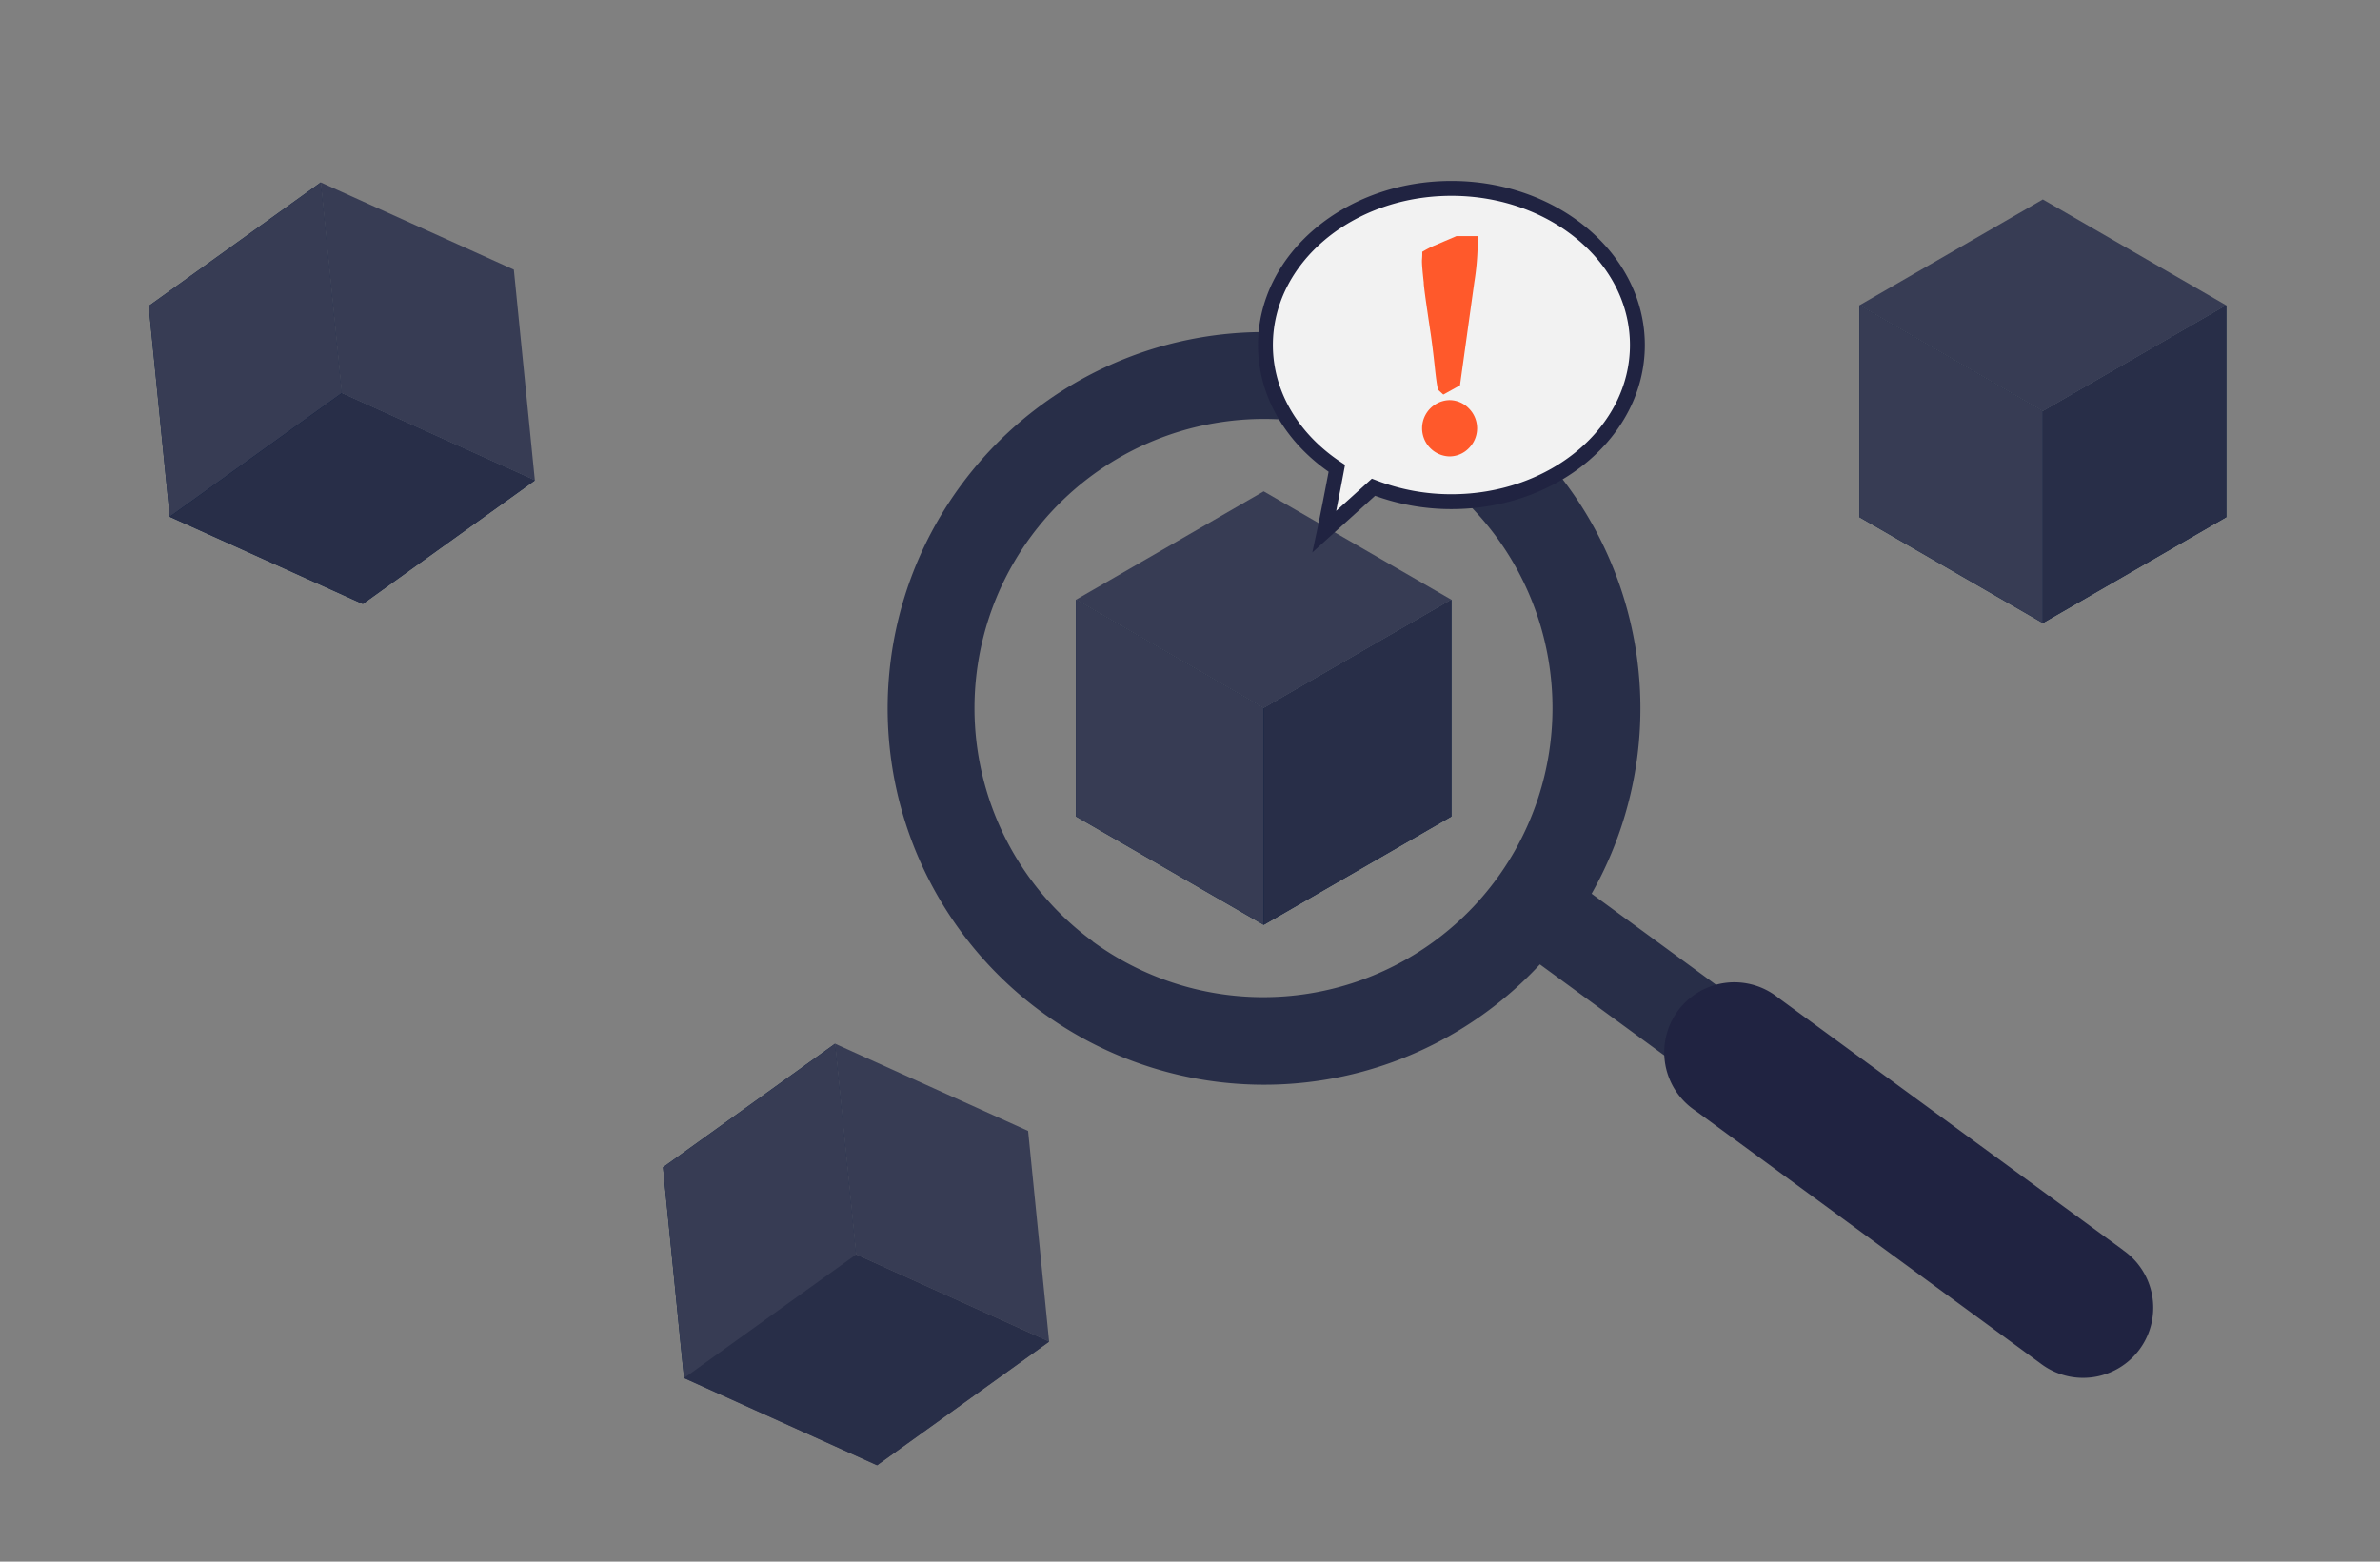 <svg id="Layer_1" data-name="Layer 1" xmlns="http://www.w3.org/2000/svg" viewBox="0 0 480 315"><rect x="0" y="0" width="480" height="315" fill="#808080" stroke="none"/><defs><style>.cls-1{fill:#282e48;}.cls-2{fill:#202341;}.cls-3{fill:#00173d;}.cls-4{fill:#373c54;}.cls-5{fill:#f2f2f2;stroke:#202341;stroke-miterlimit:10;stroke-width:3px;}.cls-6{fill:#ff592b;}</style></defs><title>ic_list_empty</title><path class="cls-1" d="M355.52,205.54,321,180.27a75.91,75.91,0,1,0-10.43,14.26l34.53,25.27ZM220.42,189.9A58.32,58.32,0,0,1,245.93,85.2a59,59,0,0,1,9-.7,58.32,58.32,0,1,1-34.56,105.4Z"/><path class="cls-2" d="M428.2,252.16l-69.55-50.9A14.14,14.14,0,1,0,342,224.08L411.51,275a14.14,14.14,0,1,0,16.69-22.82Z"/><polygon class="cls-3" points="137.96 277.97 133.72 235.46 168.42 210.53 172.66 253.05 137.96 277.97"/><polygon class="cls-4" points="172.66 253.05 168.42 210.53 207.35 228.12 211.59 270.63 172.66 253.05"/><polygon class="cls-4" points="172.66 253.05 168.42 210.53 133.72 235.46 137.96 277.97 176.89 295.56 211.59 270.63 172.66 253.05"/><polygon class="cls-1" points="176.89 295.56 137.96 277.97 172.66 253.05 211.59 270.63 176.89 295.56"/><polygon class="cls-3" points="254.86 142.83 217 120.97 217 164.69 254.86 186.55 292.72 164.69 292.72 120.97 254.86 142.83"/><polygon class="cls-4" points="254.86 186.55 217 164.69 217 120.97 254.86 142.83 254.86 186.55"/><polygon class="cls-1" points="292.72 164.69 254.86 186.55 254.86 142.83 292.72 120.97 292.72 164.69"/><polygon class="cls-4" points="254.86 142.83 217 120.97 254.86 99.11 292.72 120.97 254.86 142.83"/><polygon class="cls-3" points="412 82.95 375 61.59 375 104.31 412 125.67 449 104.31 449 61.59 412 82.95"/><polygon class="cls-4" points="412 125.67 375 104.31 375 61.59 412 82.95 412 125.67"/><polygon class="cls-1" points="449 104.31 412 125.67 412 82.95 449 61.59 449 104.31"/><polygon class="cls-4" points="412 82.95 375 61.59 412 40.23 449 61.59 412 82.95"/><polygon class="cls-3" points="68.93 79.31 64.7 36.8 30 61.72 34.24 104.24 73.17 121.82 107.87 96.9 68.93 79.31"/><polygon class="cls-4" points="34.24 104.24 30 61.72 64.7 36.8 68.93 79.31 34.24 104.24"/><polygon class="cls-1" points="73.17 121.82 34.24 104.24 68.93 79.31 107.87 96.9 73.17 121.82"/><polygon class="cls-4" points="68.93 79.31 64.7 36.8 103.63 54.39 107.87 96.9 68.93 79.31"/><path class="cls-5" d="M292.72,38c-20.71,0-37.5,14.15-37.5,31.6,0,10.1,5.64,19.08,14.39,24.87-1,5.33-2.18,11.25-2.5,12.74L277,98.28a43.39,43.39,0,0,0,15.73,2.91c20.71,0,37.5-14.14,37.5-31.59S313.43,38,292.72,38Z"/><path class="cls-6" d="M288.42,66.5c.34,2.2.67,4.88,1,8,.18,1.67.35,2.9.52,3.74l.06.35,1.09,1,3.36-1.86,2.92-21A52.52,52.52,0,0,0,298,50c0-.3,0-.76,0-1.37l0-1-4.27,0-4.68,2c-.56.25-1.14.55-1.72.88l-.49.28,0,.55c0,.57-.06,1-.06,1.3,0,.77.12,2.19.36,4.32C287.13,57.7,287.58,60.84,288.42,66.5Z"/><path class="cls-6" d="M292.25,80.71a5.68,5.68,0,0,0,0,11.35,5.43,5.43,0,0,0,4-1.67,5.67,5.67,0,0,0,0-8A5.46,5.46,0,0,0,292.25,80.71Z"/></svg>